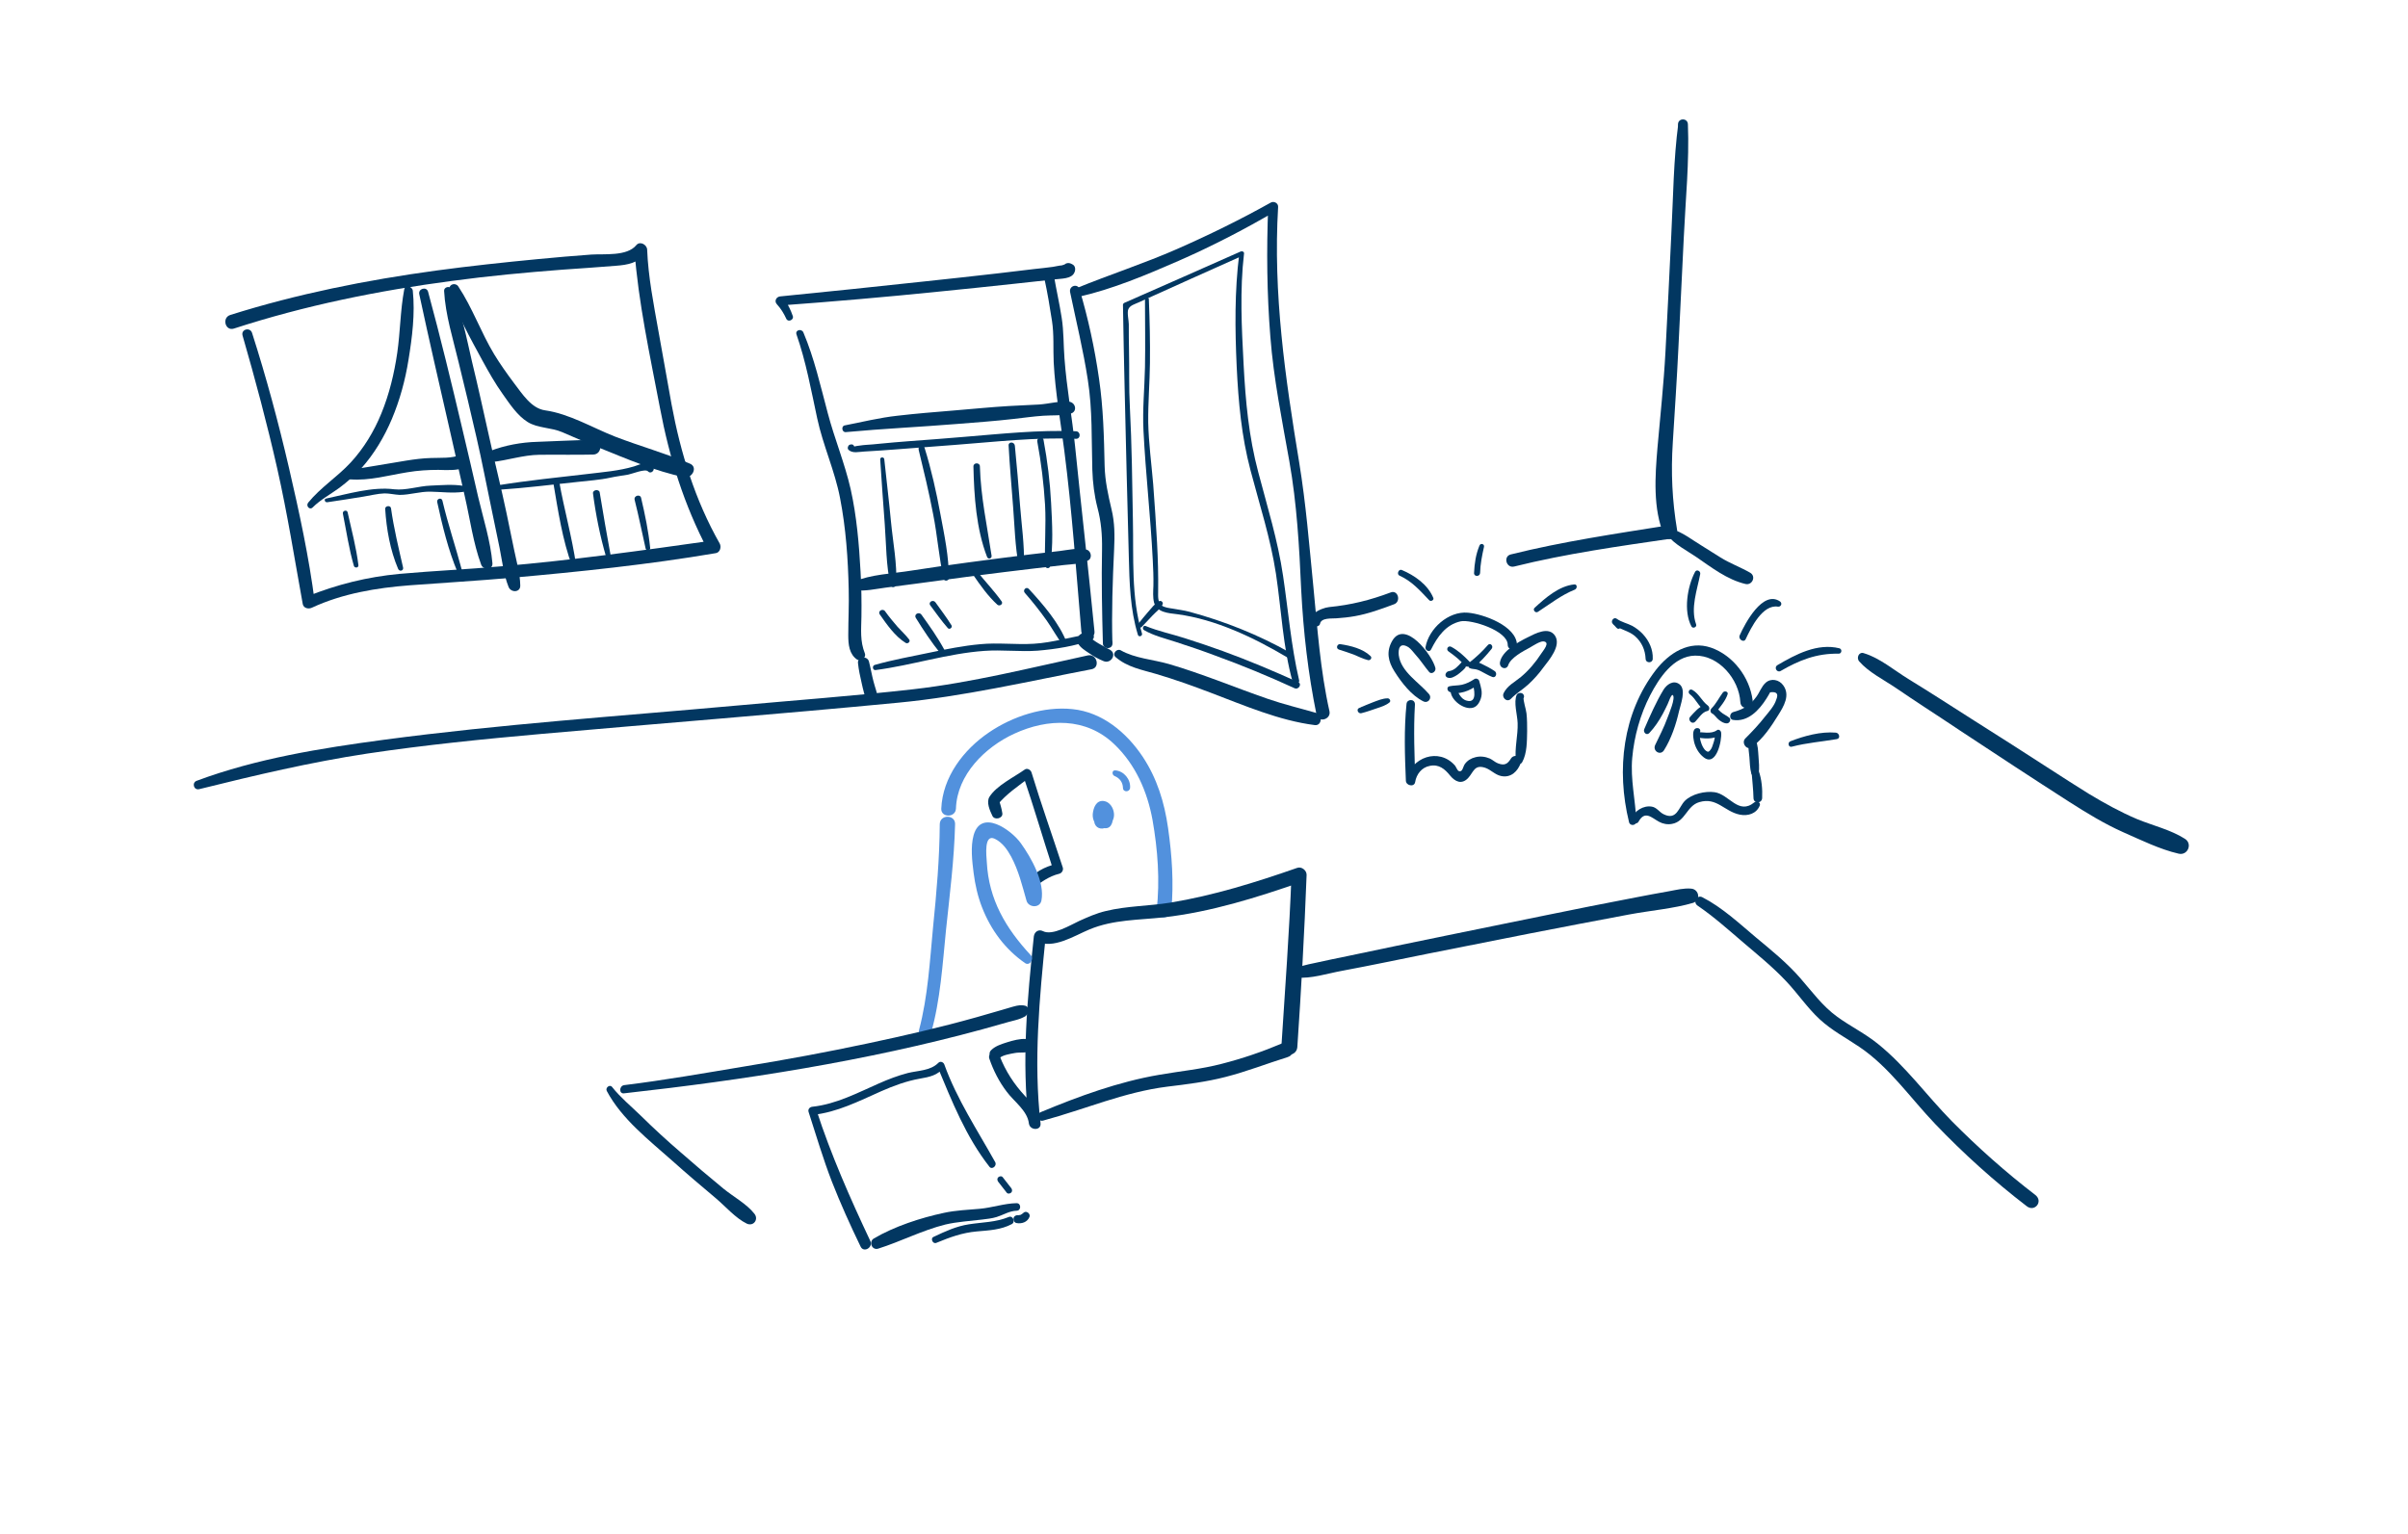 <?xml version="1.0" encoding="utf-8"?>
<!-- Generator: Adobe Illustrator 25.2.3, SVG Export Plug-In . SVG Version: 6.00 Build 0)  -->
<svg version="1.1" id="Layer_1" xmlns="http://www.w3.org/2000/svg" xmlns:xlink="http://www.w3.org/1999/xlink" x="0px" y="0px"
	 viewBox="0 0 1115.9 711.1" style="enable-background:new 0 0 1115.9 711.1;" xml:space="preserve">
<style type="text/css">
	.st0{fill:#023761;}
	.st1{fill:#5291DD;}
</style>
<g>
	<g>
		<path class="st0" d="M162.3,222.2c8.9,0.7,17.8-1.9,26.5-3.3c4.8-0.8,9.5-1.1,14.3-1.1c4.1,0.1,8.3,0.4,12.2-1
			c3.7-1.4,2.1-7.4-1.6-6c-4.8,1.8-9,1.3-14,1.5c-3.8,0.1-7.6,0.6-11.4,1.2c-8.9,1.4-17.7,3.1-26.6,4.3
			C159.1,218.2,160,222.1,162.3,222.2L162.3,222.2z"/>
	</g>
</g>
<g>
	<g>
		<path class="st0" d="M227.7,214.2c7.6-0.8,14.6-3.3,22.3-3.4c8.3-0.1,16.6,0.1,24.9-0.1c4.4-0.1,4.4-6.9,0-6.8
			c-8.6,0.1-17.3,0.6-25.9,0.9c-7.4,0.2-15.1,1.6-22,4.3C224.5,210,224.5,214.5,227.7,214.2L227.7,214.2z"/>
	</g>
</g>
<g>
	<g>
		<path class="st0" d="M391.9,200.3c17.2-1.6,34.6-2.4,51.8-3.8c8.6-0.7,17.3-1.3,25.9-2.3c4.6-0.5,9.3-1.2,13.9-1.5
			c4.2-0.3,8.5,0.1,12.7-1c3.2-0.9,2.3-5.2-0.8-5.5c-4.7-0.4-9.3,1-13.9,1.3c-4.6,0.3-9.3,0.4-13.9,0.7c-8.6,0.5-17.2,1.4-25.9,2.1
			c-8.6,0.7-17.2,1.4-25.8,2.4c-8.3,0.9-16.3,2.9-24.5,4.5C389.8,197.5,390.1,200.4,391.9,200.3L391.9,200.3z"/>
	</g>
</g>
<g>
	<g>
		<path class="st0" d="M151.7,232.8c5.6-0.8,11.1-1.7,16.7-2.6c3.2-0.5,6.6-1.4,9.8-1.5c2.4,0,4.7,0.6,7,0.7c4.8,0,9.4-1.6,14.3-1.5
			c5,0.1,10.2,0.8,15.2,0.1c1.4-0.2,1.4-2.6,0-2.8c-4.9-0.8-10.2-0.3-15.2-0.1c-5.5,0.2-11.4,2.3-16.8,1.7
			c-10.2-1.3-21.6,2.2-31.6,4.3C150,231.3,150.5,233,151.7,232.8L151.7,232.8z"/>
	</g>
</g>
<g>
	<g>
		<path class="st0" d="M231.3,227c12.1-0.8,24.1-2.3,36.2-3.6c5.1-0.6,10.4-0.9,15.4-2c2.7-0.6,5.4-0.9,8.2-1.4
			c1.7-0.3,8-2.9,9.2-1.5c1.2,1.4,3.3-0.4,2.5-1.9c-1.8-3.6-6.1-1.3-9-0.4c-7.1,2.1-14.2,2.6-21.5,3.5c-13.8,1.6-27.6,3-41.3,5.2
			C229.8,225.1,230.1,227.1,231.3,227L231.3,227z"/>
	</g>
</g>
<g>
	<g>
		<path class="st0" d="M395.9,207.1c0-0.1-0.1-0.2-0.1-0.3c-0.3-0.6-0.7-0.9-1.4-0.8c-0.8,0.1-1.1,0.3-1.4,1
			c-0.2,0.5-0.2,1.1,0.2,1.5c1.9,1.8,4.9,0.9,7.3,0.8c4.9-0.3,9.8-0.6,14.8-1c9.2-0.7,18.4-1.4,27.5-2.1c18.5-1.4,37.2-3.6,55.8-2.8
			c2.3,0.1,2.3-3.4,0-3.5c-17.3-0.7-34.6,1.2-51.8,2.6c-8.5,0.7-17,1.4-25.6,2c-4.6,0.4-9.2,0.7-13.8,1.2c-2,0.2-3.9,0.4-5.9,0.5
			c-0.5,0-8.2,0.7-7.6,1.8C394.5,209,396.4,208.3,395.9,207.1L395.9,207.1z"/>
	</g>
</g>
<g>
	<g>
		<path class="st0" d="M158.9,238.1c1.6,8,2.8,16.3,5.1,24.2c0.3,1.1,2.2,1,2.1-0.3c-1-8.2-3.2-16.4-5-24.5
			C160.8,236.1,158.6,236.7,158.9,238.1L158.9,238.1z"/>
	</g>
</g>
<g>
	<g>
		<path class="st0" d="M178.5,235.9c0.6,9.4,2.3,19.1,6,27.8c0.6,1.4,2.6,0.9,2.3-0.6c-2.1-9.2-4.3-18.2-5.6-27.5
			C181,234.1,178.4,234.4,178.5,235.9L178.5,235.9z"/>
	</g>
</g>
<g>
	<g>
		<path class="st0" d="M202.6,232.7c2.4,11,5.1,22.2,9.5,32.7c0.5,1.2,2.3,0.3,2-0.9c-2.9-10.9-6.5-21.5-9.1-32.5
			C204.6,230.5,202.3,231.1,202.6,232.7L202.6,232.7z"/>
	</g>
</g>
<g>
	<g>
		<path class="st0" d="M256.4,223.7c2.2,12.9,4.2,26.6,8.8,38.9c0.4,1.1,2,0.7,1.8-0.5c-1.9-13.1-5.6-26.1-7.9-39.1
			C258.8,221.2,256.1,222,256.4,223.7L256.4,223.7z"/>
	</g>
</g>
<g>
	<g>
		<path class="st0" d="M274.8,228.7c1.3,10,3.3,19.9,6.1,29.5c0.4,1.4,2.3,0.8,2.1-0.6c-1.8-9.8-3.5-19.6-5.1-29.4
			C277.6,226.6,274.6,227,274.8,228.7L274.8,228.7z"/>
	</g>
</g>
<g>
	<g>
		<path class="st0" d="M294.1,231.7c1.9,7.5,3.4,15.1,5.1,22.6c0.3,1.2,2.3,0.9,2.1-0.3c-0.8-7.9-2.4-15.5-4.2-23.2
			C296.7,228.9,293.6,229.7,294.1,231.7L294.1,231.7z"/>
	</g>
</g>
<g>
	<g>
		<path class="st0" d="M407.9,213c0.7,10,1.3,19.9,2.1,29.9c0.7,9.3,0.6,19.3,2.7,28.3c0.4,1.5,2.6,1.1,2.6-0.4
			c0.5-9.4-1.5-19.5-2.4-28.9c-0.9-9.6-2.1-19.3-3.1-28.9C409.8,211.7,407.8,211.7,407.9,213L407.9,213z"/>
	</g>
</g>
<g>
	<g>
		<path class="st0" d="M425.7,208.4c2.4,9.9,4.8,19.8,6.7,29.8c2,9.9,2.7,20.2,4.9,30.1c0.3,1.3,2.4,1,2.4-0.3
			c0.1-9.8-2.1-20.1-3.9-29.7c-1.9-10.3-4.2-20.6-7.3-30.6C428,205.7,425.3,206.5,425.7,208.4L425.7,208.4z"/>
	</g>
</g>
<g>
	<g>
		<path class="st0" d="M451.1,216.2c0.3,13.8,1.3,28.9,6.3,41.9c0.5,1.4,2.4,0.8,2.1-0.6c-2.1-13.9-5-27.2-5.4-41.3
			C454.1,214.3,451.1,214.3,451.1,216.2L451.1,216.2z"/>
	</g>
</g>
<g>
	<g>
		<path class="st0" d="M467.4,206.5c0.5,9.6,1.4,19.1,2.1,28.6c0.7,8.9,0.9,18.2,2.6,27c0.3,1.4,2.4,1,2.4-0.3
			c0.3-9.1-1.1-18.5-1.8-27.6c-0.7-9.2-1.5-18.4-2.4-27.6C470.1,204.7,467.3,204.6,467.4,206.5L467.4,206.5z"/>
	</g>
</g>
<g>
	<g>
		<path class="st0" d="M480.7,204.7c1.8,9.7,3,19.5,3.6,29.4c0.5,9.4-0.3,18.7,0,28.1c0,1.2,2,1.7,2.3,0.3c1.6-9.5,1-19.8,0.5-29.3
			c-0.5-9.8-1.7-19.6-3.5-29.2C483.3,201.9,480.3,202.7,480.7,204.7L480.7,204.7z"/>
	</g>
</g>
<g>
	<g>
		<path class="st0" d="M396.5,273.6c4.5,0.5,9.3-0.6,13.8-1.2c4.6-0.6,9.2-1.2,13.8-1.8c9.2-1.2,18.4-2.5,27.6-3.7
			c9.2-1.2,18.4-2.3,27.6-3.4c4.6-0.5,9.2-1.1,13.8-1.6c3.8-0.4,7.6-0.4,11.1-2.1c2.1-1,1.5-4.4-0.6-5c-4.1-1-8.3,0.1-12.5,0.6
			c-4.6,0.5-9.2,1.1-13.8,1.6c-9.5,1.2-19.1,2.4-28.6,3.7c-8.8,1.2-17.6,2.4-26.4,3.8c-8.6,1.4-18.8,1.7-26.8,5.2
			C393.3,270.5,394.7,273.4,396.5,273.6L396.5,273.6z"/>
	</g>
</g>
<g>
	<g>
		<path class="st0" d="M407.7,284.8c3.2,4.6,7.1,10.2,12,13.2c1,0.6,2.4-0.6,1.6-1.6c-1.6-2.1-3.6-3.9-5.4-5.9
			c-2-2.3-3.9-4.6-5.7-7.1C409.2,281.8,406.6,283.2,407.7,284.8L407.7,284.8z"/>
	</g>
</g>
<g>
	<g>
		<path class="st0" d="M431.1,280.6c2.6,3.5,5.2,7.2,8.1,10.5c0.8,1,2.4-0.3,1.7-1.3c-2.3-3.7-4.9-7.1-7.4-10.6
			C432.4,277.7,430,279.1,431.1,280.6L431.1,280.6z"/>
	</g>
</g>
<g>
	<g>
		<path class="st0" d="M451,266.5c3.3,4.8,6.9,9.9,11.2,13.8c1,0.9,2.8-0.3,2-1.5c-3.4-4.8-7.6-9.2-11.3-13.8
			C452,263.9,450.2,265.3,451,266.5L451,266.5z"/>
	</g>
</g>
<g>
	<g>
		<path class="st0" d="M474.9,274.8c3.6,4.1,7,8.4,10.2,12.9c2.6,3.7,4.7,7.7,7.5,11.3c0.7,0.8,2.1-0.1,1.8-1
			c-3.5-9.2-11-17.8-17.6-25C475.6,271.7,473.8,273.5,474.9,274.8L474.9,274.8z"/>
	</g>
</g>
<g>
	<g>
		<path class="st0" d="M424.4,286.4c3.5,5.7,7.3,11.4,11.5,16.6c0.9,1.1,2.5-0.3,1.9-1.5c-3.1-5.8-7-11.3-10.8-16.6
			C425.9,283.4,423.4,284.7,424.4,286.4L424.4,286.4z"/>
	</g>
</g>
<g>
	<g>
		<path class="st0" d="M92.3,365.8c25.8-6.4,51.5-12.5,77.9-16.5c26.8-4,53.6-6.7,80.6-9.1c55.2-4.9,110.5-9.2,165.6-14.5
			c30.2-2.9,59.8-9.8,89.5-15.5c4.1-0.8,2.4-7.3-1.8-6.4c-26.8,5.8-53.7,12.6-81,15.7c-27.4,3.1-54.9,5.1-82.3,7.6
			c-54.3,4.9-108.9,8.6-162.9,15.8c-29.1,3.9-59.1,8.7-86.7,19C88.8,362.7,89.7,366.4,92.3,365.8L92.3,365.8z"/>
	</g>
</g>
<g>
	<g>
		<path class="st0" d="M701.7,262.6c24.1-6,48.6-9.4,73.2-13c4-0.6,2.3-6.8-1.7-6.1c-24.5,3.9-49,7.5-73.1,13.5
			C696.5,257.9,698,263.5,701.7,262.6L701.7,262.6z"/>
	</g>
</g>
<g>
	<g>
		<path class="st0" d="M611.7,289.2c0.5-3,5.5-2.4,7.7-2.6c2.9-0.2,5.7-0.5,8.5-1c6.2-1.1,12.2-3.3,18.1-5.5
			c3.4-1.2,1.9-6.8-1.5-5.5c-9.6,3.6-18.4,5.8-28.6,6.8c-3.9,0.4-12.4,4.5-6.6,8.7C610.1,290.7,611.5,290.1,611.7,289.2L611.7,289.2
			z"/>
	</g>
</g>
<g>
	<g>
		<path class="st0" d="M781.2,62c0.3-1.3,0.6-2.6,1-3.9c-1.5-0.4-3-0.8-4.4-1.2c-2.3,17.1-2.4,34.7-3.3,51.9
			c-0.9,18.1-1.7,36.2-2.7,54.3c-0.8,14.9-2.4,29.6-3.7,44.4c-1.1,13-2.2,28.4,3.1,40.7c1.6,3.6,6.5,0.8,6-2.5
			c-2.3-13.7-2.9-26.7-2-40.6c0.9-14.6,1.9-29.3,2.6-43.9c0.8-17.1,1.7-34.2,2.5-51.3c0.8-17.3,2.6-35,1.9-52.3c-0.1-3-4.5-3-4.6,0
			c0,1.3-0.1,2.7-0.1,4C777.5,63.7,780.7,64.1,781.2,62L781.2,62z"/>
	</g>
</g>
<g>
	<g>
		<path class="st0" d="M861.6,306.6c4.5,5.1,11.4,8.5,17,12.3c4.4,3,8.9,6,13.3,8.9c5.5,3.6,11,7.2,16.5,10.9
			c16.8,11.1,33.7,22.2,50.7,33.1c8,5.1,16,10,24.7,13.9c8.2,3.6,17.1,8,25.8,10c4.2,1,6.6-4.6,2.9-6.9c-6.6-4.2-14.8-6.1-22.1-9.1
			c-7.8-3.3-15.2-7.4-22.5-11.8c-11.9-7.4-23.5-15.1-35.3-22.6c-11.6-7.4-23.2-14.7-34.7-22.1c-4.5-2.9-9.1-5.7-13.6-8.5
			c-6.5-4-13.2-9.7-20.5-11.9C861.5,301.9,860.1,304.9,861.6,306.6L861.6,306.6z"/>
	</g>
</g>
<g>
	<g>
		<path class="st0" d="M772.8,248.2c3.3,4.2,8.9,7,13.3,10c7,4.8,14.3,10.5,22.8,12.5c3.1,0.7,5-3.5,2.2-5.2
			c-4.5-2.6-9.3-4.3-13.8-7.1c-2.8-1.8-5.7-3.6-8.6-5.4c-4.5-2.7-9.2-6.5-14.2-7.8C772.7,244.8,771.7,246.9,772.8,248.2L772.8,248.2
			z"/>
	</g>
</g>
<g>
	<g>
		<path class="st0" d="M400.8,302.9c-2.3-5.8-1.7-10.9-1.6-17.1c0.1-6.9,0-13.8-0.4-20.7c-0.7-12.8-1.8-25.9-4.6-38.4
			c-2.7-11.9-7.5-23.4-10.6-35.2c-3.4-12.7-6.2-25.3-11.3-37.4c-0.8-1.9-3.9-1.2-3.2,0.9c4.4,12.6,6.8,25.9,9.6,38.9
			c2.7,12.6,8.2,24.4,10.6,37c2.7,13.9,3.7,28.2,4,42.3c0.2,7.1-0.2,14.1-0.2,21.2c0,4.3,0.4,8.9,4.2,11.4
			C399,306.6,401.5,304.9,400.8,302.9L400.8,302.9z"/>
	</g>
</g>
<g>
	<g>
		<path class="st0" d="M367.4,146.5c-1-2.9-2.3-5.5-4.1-8.1c-0.6,1.1-1.2,2.1-1.8,3.2c24.5-1.8,48.9-3.9,73.3-6.4
			c11.9-1.2,23.8-2.4,35.6-3.7c6.1-0.7,12.2-1.3,18.4-2c2.8-0.4,7.8-0.1,9.1-3.2c0.6-1.3,0.5-3.1-1-3.8c-0.1-0.1-0.3-0.1-0.4-0.2
			c-1.3-0.7-3-0.4-3.7,1c0,0.1-0.1,0.2-0.2,0.3c-1.6,2.8,1.9,5.1,4.2,3.2c0.1-0.1,0.2-0.1,0.2-0.2c-1.3,0-2.6,0-3.9,0
			c0.1,0.1,0.2,0.2,0.3,0.3c0-1.3,0-2.7,0-4c0.7-0.7-0.9,0-1.3,0.1c-1.4,0.1-2.8,0.5-4.2,0.7c-2.9,0.4-5.7,0.7-8.6,1
			c-5.6,0.7-11.2,1.3-16.8,2c-11.2,1.3-22.4,2.5-33.6,3.7c-22.5,2.4-44.9,4.8-67.4,7c-1.8,0.2-2.8,2.2-1.5,3.6
			c1.9,2.1,3.2,4.2,4.4,6.8C365.2,149.5,368,148.3,367.4,146.5L367.4,146.5z"/>
	</g>
</g>
<g>
	<g>
		<path class="st0" d="M495.9,135.4c2.8,13.5,6.1,26.9,8.2,40.6c2.2,14,1.7,27.8,2.1,41.8c0.2,6,0.9,11.8,2.4,17.6
			c1.7,6.4,2.2,12.5,2.1,19.2c-0.3,14.6,0,29.1,0.4,43.7c0.1,2.8,4.5,2.8,4.4,0c-0.4-14.6,0.1-29.1,0.8-43.7
			c0.3-6.2,0.3-12.4-1.2-18.5c-1.6-6.8-3-13.1-3.2-20.1c-0.3-13.6-0.6-26.9-2.6-40.5c-2-14-5-27.8-9-41.3
			C499.6,131.2,495.3,132.4,495.9,135.4L495.9,135.4z"/>
	</g>
</g>
<g>
	<g>
		<path class="st0" d="M514,299.4c2,0,2-3,0-3C512,296.4,512,299.4,514,299.4L514,299.4z"/>
	</g>
</g>
<g>
	<g>
		<path class="st0" d="M405.7,310.6c16.9-2.2,33.4-7.7,50.5-8.9c8.2-0.6,16.5,0.5,24.7-0.1c8.3-0.7,17.3-2.1,25.1-5
			c1.3-0.5,1.3-2.9-0.4-2.7c-9,1.1-17.5,4-26.6,4.5c-8.2,0.5-16.5-0.6-24.7,0.2c-7.9,0.7-15.7,2.3-23.4,3.9
			c-8.5,1.8-17.1,3.3-25.5,5.7C404.1,308.5,404.3,310.7,405.7,310.6L405.7,310.6z"/>
	</g>
</g>
<g>
	<g>
		<path class="st0" d="M397.6,307.3c0.3,3.1,1,6.3,1.7,9.3c0.7,3,1.3,6.4,3,9c1.3,1.9,4.8,1.4,4.6-1.2c-0.2-2.9-1.4-5.7-2.1-8.5
			c-0.8-3-1.3-6.1-2.1-9.2C402,303.8,397.3,304.3,397.6,307.3L397.6,307.3z"/>
	</g>
</g>
<g>
	<g>
		<path class="st0" d="M499.5,298.1c1,2,3.3,3.4,5.1,4.6c2.1,1.5,4.3,2.7,6.7,3.7c3.5,1.6,6.5-3.3,3.1-5.2
			c-3.3-1.9-7.6-3.8-10.1-6.7C501.8,291.8,498.1,295.2,499.5,298.1L499.5,298.1z"/>
	</g>
</g>
<g>
	<g>
		<path class="st0" d="M499.8,137.6c15.9-3.6,31.5-10.2,46.4-16.7c15.5-6.8,30.4-14.5,44.9-23c-1.1-0.7-2.3-1.3-3.4-2
			c-0.8,20.1-0.6,40.2,1,60.2c1.5,19.5,5.4,38.5,8.8,57.7c3.5,19.7,4.6,39.7,5.5,59.7c1,19.5,3.2,38.7,7.1,57.8
			c0.8,3.9,6.8,2.2,6-1.6c-4.3-19.1-5.6-38.7-7.5-58.1c-1.9-19.1-3.4-38.1-6.5-57c-6.5-39.5-12.2-78.5-9.8-118.7
			c0.1-1.8-2-2.8-3.4-2c-14.1,7.9-28.8,15.1-43.6,21.6c-15.3,6.7-31.1,11.8-46.5,18.1C496.4,134.7,497.2,138.2,499.8,137.6
			L499.8,137.6z"/>
	</g>
</g>
<g>
	<g>
		<path class="st0" d="M517,304.6c5.5,4.7,12,5.8,18.8,7.8c8.5,2.5,16.8,5.5,25,8.6c15.6,5.9,31.9,13,48.5,15.1
			c3.3,0.4,3.7-4.7,0.8-5.6c-7.6-2.2-15.2-4-22.7-6.6c-7.8-2.7-15.4-5.6-23.2-8.5c-7.4-2.7-14.9-5.4-22.5-7.6
			c-7.2-2.1-15.8-2.6-22.4-6.4C517.5,300.5,515.2,303.1,517,304.6L517,304.6z"/>
	</g>
</g>
<g>
	<g>
		<path class="st0" d="M529.2,293.6c-5.1-16.8-3.8-35.2-4.2-52.6c-0.3-17.4-0.5-34.9-1.4-52.3c-0.5-8.9-0.2-17.8-0.4-26.6
			c-0.1-3.9-0.1-7.9-0.1-11.8c0-1.7-0.9-5.5-0.2-7c0.8-1.8,3-2.3,4.7-3.1c16.1-7.3,32.2-14.5,48.3-21.7c-0.5-0.3-1.1-0.6-1.6-0.9
			c-2.2,17.4-2,34.9-1.2,52.4c0.8,16.4,2.2,32.1,6.4,48c4.2,16,9.3,31.6,11.8,48c2.5,16.7,3.2,33.7,7.7,50c0.5,2,3.5,1.1,3-0.8
			c-3.7-15.9-5-32.1-7.4-48.2c-2.4-16.4-7.3-32.1-11.5-48.1c-4.4-16.5-5.9-32.9-6.8-50c-0.9-17.1-1.8-34.3,0.2-51.4
			c0.1-0.9-1-1.2-1.6-0.9c-18,8-35.9,15.9-53.9,23.8c-0.4,0.2-0.7,0.7-0.6,1.1c0.4,25.9,1.1,51.9,1.7,77.8c0.3,12.9,0.7,25.7,1,38.6
			c0.3,12.2,0.6,24.5,4.2,36.3C527.6,295.5,529.6,294.9,529.2,293.6L529.2,293.6z"/>
	</g>
</g>
<g>
	<g>
		<path class="st0" d="M530.2,292.1c4.5,2.6,9.6,3.8,14.5,5.4c6.2,2,12.4,4.1,18.5,6.4c12.4,4.5,24.7,9.6,36.7,15.1
			c1.9,0.9,3.6-2,1.7-2.8c-11.5-5.2-23.1-10.1-34.9-14.4c-5.8-2.1-11.7-4.1-17.7-6c-5.9-1.9-12.2-3.2-18-5.6
			C529.8,289.6,529.1,291.5,530.2,292.1L530.2,292.1z"/>
	</g>
</g>
<g>
	<g>
		<path class="st0" d="M530.6,139c0,10.4,0.2,20.8,0,31.2c-0.2,9.8-1.2,19.6-0.7,29.4c1,20,3.3,39.9,4.3,59.9c0.2,4,0.4,8,0.3,12.1
			c-0.1,2.5-0.3,5.3,0.3,7.7c1.3,4.6,6.6,4.9,10.7,5.4c18,2.4,35.6,10.9,51,20c1.4,0.9,2.8-1.4,1.3-2.2
			c-14.7-8.3-30.3-14.5-46.5-18.9c-2.6-0.7-5.2-1-7.9-1.5c-1.4-0.2-3.8-0.5-5-1.4c-2-1.6-1.7-4.3-1.7-6.5c0.1-7.5-0.1-15-0.5-22.5
			c-0.5-9.1-1.1-18.2-1.8-27.3c-0.8-9.5-2.1-19.1-2.3-28.6c-0.1-9.2,0.7-18.4,0.8-27.6c0.1-9.8-0.1-19.5-0.5-29.3
			C532.6,137.7,530.6,137.6,530.6,139L530.6,139z"/>
	</g>
</g>
<g>
	<g>
		<path class="st0" d="M529.1,290.6c1.7-1.8,3.3-3.5,5-5.3c1.5-1.6,3.6-3.1,4.6-5c0.6-1-0.6-2.2-1.6-1.6c-2,1.1-3.6,3.3-5.1,5
			c-1.6,1.8-3.1,3.7-4.6,5.6C526.7,290.3,528.3,291.5,529.1,290.6L529.1,290.6z"/>
	</g>
</g>
<g>
	<g>
		<path class="st0" d="M484,129.2c1.4,6.4,2.5,13,3.5,19.5c1,6.4,0.5,12.9,0.8,19.3c0.7,13.6,3.2,27.4,4.9,40.8
			c3.6,27.9,5.5,56,7.9,83.9c0.3,3.9,6.5,3.9,6.1,0c-2.8-28.7-6.1-57.3-9-85.9c-1.4-13.6-3.9-27-4.9-40.6
			c-0.5-6.3-0.3-12.6-1.3-18.9c-1-6.5-2.5-13-3.6-19.5C488,125.1,483.4,126.3,484,129.2L484,129.2z"/>
	</g>
</g>
<g>
	<g>
		<path class="st0" d="M112.4,155.5c5.9,20.4,11.4,41,16.1,61.8c4.7,20.8,8,41.8,11.8,62.7c0.4,2,2.7,2.4,4.2,1.7
			c14.2-6.6,29.9-9.2,45.4-10.4c15.8-1.2,31.6-2.1,47.4-3.5c31.5-2.8,63.2-6.1,94.4-11.4c2-0.3,2.7-2.9,1.8-4.5
			c-11.4-20.1-18.1-41.9-22.3-64.5c-2.1-11.4-4-22.8-6.1-34.1c-2.2-12.4-4.7-24.9-5.2-37.6c-0.1-2.3-3.3-4.1-5-2.1
			c-4.3,5.3-14.8,4-20.9,4.4c-8.2,0.6-16.5,1.3-24.7,2.1c-15.7,1.5-31.5,3.2-47.1,5.3c-32.3,4.4-64.4,10.8-95.5,20.6
			c-4,1.3-2.3,7.6,1.7,6.3c32.9-10.7,66.9-17.6,101.1-22.1c17-2.3,34.1-3.9,51.1-5.2c8.2-0.6,16.5-1.1,24.7-1.8
			c5.6-0.4,10.5-1.3,14.1-6c-1.8-0.5-3.6-1-5.4-1.5c1.8,24.5,7.2,49,11.8,73.2c4.4,23.3,11.2,45.2,22.3,66.2c0.6-1.5,1.2-3,1.8-4.5
			c-32.5,4.6-64.9,9.1-97.6,11.9c-15.7,1.4-31.4,2.1-47.1,3.5c-15,1.4-29,4.9-43,10.5c1.2,0.9,2.4,1.9,3.7,2.8
			c-2.7-21-7.2-41.8-12-62.5c-4.9-21.1-10.5-41.9-17.1-62.5C115.9,151.5,111.6,152.6,112.4,155.5L112.4,155.5z"/>
	</g>
</g>
<g>
	<g>
		<path class="st0" d="M144.9,235.2c3.6-3.6,8.3-6.1,12.4-9.1c3.6-2.7,7-5.7,10.1-9c6-6.7,10.7-14.6,14.2-22.9
			c3.7-8.8,6.2-18,7.7-27.4c1.7-10.4,3.1-21.4,2-32c-0.2-2.1-3.6-3-4-0.5c-1.8,9.6-1.8,19.5-3.2,29.2c-1.4,9.6-3.7,19.2-7.4,28.2
			c-3.4,8.3-8.1,16.1-14.2,22.7c-6.2,6.7-13.9,11.5-19.7,18.6C141.6,234.6,143.6,236.6,144.9,235.2L144.9,235.2z"/>
	</g>
</g>
<g>
	<g>
		<path class="st0" d="M212,136.4c0.2-0.7,0.4-1.4,0.7-2.1c-1.5,0-2.9,0-4.4,0c3.3,11.4,9.7,22.5,15.3,32.9
			c2.9,5.3,5.9,10.6,9.4,15.5c3.2,4.5,6.7,9.9,11.5,12.9c4.6,2.9,10.9,2.5,16,4.7c5.8,2.5,11.5,5,17.3,7.3
			c12.6,5.1,25.9,10.8,39.3,13.6c3.6,0.7,6.5-4.7,2.6-6.3c-11.3-4.8-23.2-8.1-34.6-12.5c-10.5-4.1-21.2-10.6-32.5-12.2
			c-6.4-0.9-10.6-7.7-14.3-12.5c-3.3-4.4-6.5-8.9-9.3-13.5c-6.1-10.1-10.1-21.6-16.6-31.4c-1.2-1.9-4.2-1.2-4.2,1.1
			c0,0.7-0.1,1.5-0.2,2.2C207.8,138.1,211.4,138.4,212,136.4L212,136.4z"/>
	</g>
</g>
<g>
	<g>
		<path class="st0" d="M194.3,136.4c4.5,21,9.3,41.8,14.1,62.8c2.3,10.3,4.7,20.6,7,30.9c2.4,10.4,3.9,21.7,7.6,31.7
			c1,2.5,5.4,2.5,5.2-0.7c-0.9-10.3-4.2-20.6-6.6-30.7c-2.4-10.6-4.9-21.2-7.4-31.8c-5-21.2-10.1-42.3-15.8-63.3
			C197.7,132.6,193.7,133.8,194.3,136.4L194.3,136.4z"/>
	</g>
</g>
<g>
	<g>
		<path class="st0" d="M205.8,134.8c0.6,11.2,4.2,22.5,6.8,33.4c2.8,11.5,5.6,23,8.2,34.5c2.6,11.2,4.7,22.5,7.1,33.8
			c1.2,5.8,2.4,11.6,3.6,17.4c1.2,6,1.9,12.5,4.2,18.2c1.1,2.7,5.5,2.6,5.4-0.7c-0.1-5.5-1.7-11-2.8-16.3
			c-1.2-5.8-2.4-11.6-3.6-17.4c-2.5-11.9-5.5-23.7-8.1-35.6c-2.6-11.6-5.1-23.1-7.9-34.6c-2.6-11.2-4.8-23.2-9.6-33.6
			C208.4,132.3,205.7,133.1,205.8,134.8L205.8,134.8z"/>
	</g>
</g>
<g>
	<g>
		<path class="st0" d="M786.7,419.8c7.5,5.1,14.4,11.3,21.3,17.2c6.7,5.7,13.7,11.4,19.7,17.8c5.4,5.7,9.8,12.3,15.5,17.6
			c5.6,5.2,12.3,8.7,18.5,12.9c13.8,9.3,23.7,23.8,35.1,35.7c13.2,13.8,27.3,26.5,42.4,38.1c3.7,2.9,7.8-2.2,4-5.2
			c-13.7-10.5-26.6-22-38.7-34.2c-11.5-11.7-21.4-25.5-34.2-35.8c-5.9-4.8-12.7-8.1-18.9-12.6c-6.8-4.9-11.7-11.7-17.2-18
			c-6.1-7-13.4-12.9-20.5-18.8c-7.7-6.5-15.8-14-24.8-18.6C786.4,414.6,784.3,418.2,786.7,419.8L786.7,419.8z"/>
	</g>
</g>
<g>
	<g>
		<path class="st0" d="M281.2,505.7c6.9,13,19.5,22.7,30.4,32.4c6.6,5.9,13.3,11.6,20.1,17.3c4.4,3.7,9.2,9.3,14.4,11.8
			c3.1,1.4,5.6-2,3.5-4.6c-3.5-4.5-9.9-8-14.3-11.6c-6.7-5.5-13.3-11.1-19.8-16.8c-6.4-5.5-12.6-11.2-18.6-17.1
			c-4.3-4.2-9.5-8.5-13.2-13.2C282.6,502.4,280.4,504.2,281.2,505.7L281.2,505.7z"/>
	</g>
</g>
<g>
	<g>
		<path class="st0" d="M698.9,308.4c1.1-3.5,7-6.6,10-8.2c1.4-0.8,4.7-3,6.3-2.9c3.5,0.3-0.2,4.4-1,5.7c-2.6,4-5.7,7.7-9.4,10.8
			c-2.9,2.4-6.3,4-8,7.5c-1,2.1,1.6,4.5,3.4,2.6c2.4-2.5,5.5-4.3,8.1-6.7c2.6-2.4,4.9-5,7-7.9c2.6-3.4,8.2-9.9,5.4-14.5
			c-2.9-4.6-9.1-1.2-12.7,0.6c-4.3,2.1-12,6.3-12.9,11.6c-0.2,1.4,0.6,2.6,2,2.7c0.1,0,0.2,0,0.3,0
			C698.1,309.6,698.7,309.1,698.9,308.4L698.9,308.4z"/>
	</g>
</g>
<g>
	<g>
		<path class="st0" d="M665.2,309.7c-1.4-6-14.1-22.7-20-12.7c-2.9,5-1.9,9.6,1,14.2c3.2,5.1,7.9,11.2,13.4,13.9
			c2.2,1.1,4.2-1.5,2.6-3.4c-4.7-5.5-13-10.3-14-18c-0.3-2.9,0.4-6.2,4.5-3.7c1.2,0.8,2.3,2.4,3.3,3.5c2.3,2.5,4.1,5.4,6.3,8
			C663.4,312.8,665.5,311.3,665.2,309.7L665.2,309.7z"/>
	</g>
</g>
<g>
	<g>
		<path class="st0" d="M651.8,326.3c-1.2,11.8-0.8,23.7-0.3,35.6c0.1,2.3,3.9,3.1,4.3,0.6c0.6-3.6,3-6.8,6.8-7.5
			c4.2-0.9,7,1.5,9.4,4.5c2.3,2.8,5.3,4.3,8.3,1.2c2.6-2.8,2.9-6.5,8-4.8c2.6,0.9,4.5,3.2,7.3,3.8c4.6,1,7.8-2.2,9.2-6.2
			c1-2.8-3.1-4.3-4.6-1.9c-1.6,2.6-3,3.4-6.1,2.2c-1.3-0.5-2.4-1.6-3.7-2.2c-2.1-0.9-4.5-1.2-6.7-0.6c-2,0.5-3.7,1.5-4.9,3.2
			c-0.9,1.3-1,3.9-2.8,3.2c-0.6-0.2-1.3-2-1.7-2.5c-7.5-8.6-20.5-3.9-22.7,6.7c1.4,0.2,2.9,0.4,4.3,0.6c-0.4-11.9-0.9-23.7-0.2-35.6
			C655.8,323.8,652,323.9,651.8,326.3L651.8,326.3z"/>
	</g>
</g>
<g>
	<g>
		<path class="st0" d="M704.7,321.2c-0.1,0-0.2,0-0.3,0c-0.5,0-1.2,0.3-1.5,0.8c-1.6,3.5,0.3,9.4,0.4,13.2
			c0.2,5.7-1.5,11.7-0.8,17.3c0.2,1.4,2.1,2.3,2.9,0.8c2.3-4.1,2.2-9.8,2.3-14.4c0-2.7,0-5.5-0.3-8.2c-0.3-2.4-1.5-5.5-1.4-7.8
			c-0.4,0.5-0.8,1.1-1.2,1.6c0.1,0,0.2-0.1,0.3-0.1C706.9,323.8,706.5,321.3,704.7,321.2L704.7,321.2z"/>
	</g>
</g>
<g>
	<g>
		<path class="st0" d="M663.2,301c2.9-5.8,6.8-11.5,13.7-13c4.8-1,21.8,4.3,21.8,10.9c0,2.8,4.4,2.8,4.3,0
			c-0.3-8.8-15.6-14.3-22.8-14.9c-9-0.8-18.1,7.4-19.6,16C660.3,301.4,662.5,302.6,663.2,301L663.2,301z"/>
	</g>
</g>
<g>
	<g>
		<path class="st0" d="M671.2,301.9c2.8,2,5.4,4,7.7,6.7c0.6-0.7,1.1-1.5,1.7-2.2c-1.2-0.9-2.3-0.4-3.3,0.6
			c-1.7,1.8-3.3,3.8-5.9,4.1c-1.3,0.2-2.3,2.1-0.8,2.9c1.7,0.8,3.5-0.4,4.9-1.3c0.7-0.5,4.4-3.4,3.7-3.9c1.3,0.9,2.8-1.1,1.7-2.2
			c-2.5-2.6-5.2-5.1-8.4-6.8C671,299.1,670,301,671.2,301.9L671.2,301.9z"/>
	</g>
</g>
<g>
	<g>
		<path class="st0" d="M689.5,299c-2.6,3-5.5,5.7-8.7,8.2c-0.8,0.6-0.6,2.1,0.3,2.5c0.7,0.3,1,0.3,1.7,0.4c1.3,0.1,2.2,0.4,3.4,1
			c1.8,0.9,3.5,2,5.4,2.7c1.6,0.6,2.4-1.8,1.1-2.7c-1.9-1.3-4-2.4-6.1-3.4c-0.8-0.4-1.5-0.7-2.4-0.9c-0.6-0.1-1.3,0.1-1.9-0.1
			c0.2,0.9,0.5,1.8,0.7,2.7c3-2.6,5.7-5.5,8.2-8.6C692.3,299.5,690.6,297.7,689.5,299L689.5,299z"/>
	</g>
</g>
<g>
	<g>
		<path class="st0" d="M672.3,319.2c-0.9,4.5,5.2,9.4,9.4,9c2.5-0.2,3.7-2.1,4.5-4.3c1-3,0.1-5.3-0.7-8.2c-0.2-0.9-1.4-1.5-2.3-0.9
			c-1.8,1.2-3.6,2.1-5.7,2.6c-1.9,0.4-3.9,0.3-5.8,0.7c-1.4,0.3-1.1,2.1,0,2.6c4.2,1.7,9.7-0.6,13-3.2c-0.8-0.3-1.5-0.6-2.3-0.9
			c0.7,2.4,2.4,9.5-2.6,8.2c-3.2-0.8-3.7-3.9-5.6-6C673.7,318.1,672.5,318.4,672.3,319.2L672.3,319.2z"/>
	</g>
</g>
<g>
	<g>
		<path class="st0" d="M620.5,301.1c2.3,0.7,4.6,1.5,6.8,2.3c2.2,0.9,4.3,2,6.7,2.6c1.1,0.2,2-1.1,1.1-1.9
			c-3.5-3.4-9.2-4.8-13.9-5.5C619.6,298.3,618.9,300.6,620.5,301.1L620.5,301.1z"/>
	</g>
</g>
<g>
	<g>
		<path class="st0" d="M631.1,327.6c-0.4,0.2-0.9,0.5-1.3,0.6c-1.4,0.6-0.4,2.7,1,2.4c2.5-0.6,4.9-1.5,7.3-2.3
			c2.1-0.7,4.1-1.3,5.8-2.7c0.8-0.6,0.1-1.9-0.8-1.9c-2.4,0-4.6,1-6.8,1.8c-2.2,0.9-4.4,1.7-6.5,2.8c0.5,0.7,1,1.4,1.6,2
			c0.3-0.3,0.7-0.7,1.1-1C633.4,328.5,632.2,327.1,631.1,327.6L631.1,327.6z"/>
	</g>
</g>
<g>
	<g>
		<path class="st0" d="M648.5,266.8c5.8,2.6,9.5,6.9,13.8,11.4c0.7,0.8,2.4,0,1.9-1.1c-2.6-6.2-8.7-10.4-14.6-12.9
			C648.2,263.6,647.1,266.1,648.5,266.8L648.5,266.8z"/>
	</g>
</g>
<g>
	<g>
		<path class="st0" d="M685.9,265.6c0.1-4.1,0.9-8.1,1.8-12.1c0.3-1.4-1.6-1.9-2.1-0.6c-1.7,4.1-2.3,8.3-2.5,12.7
			C683,267.4,685.8,267.4,685.9,265.6L685.9,265.6z"/>
	</g>
</g>
<g>
	<g>
		<path class="st0" d="M712.7,283.6c5.7-3.7,10.7-7.7,17.1-10.3c1.2-0.5,1.2-2.6-0.3-2.4c-7,0.7-13.3,6.2-18.3,10.8
			C710.1,282.6,711.5,284.4,712.7,283.6L712.7,283.6z"/>
	</g>
</g>
<g>
	<g>
		<path class="st0" d="M803.1,333.7c6.9,1.1,12.1-4.5,15.5-9.9c0.6-1,1.2-1.9,1.7-2.9c3.1-0.4,4,0.7,2.8,3.5
			c-0.8,2.7-3.3,5.5-5.1,7.7c-2.8,3.6-5.9,6.9-9.2,10.2c-2,2,0.7,5.8,3.1,4c5.2-4,8.8-9.4,12.2-14.9c2.5-4,5.6-9.1,2.3-13.7
			c-1.9-2.7-5.7-3.5-8.2-1.2c-1.9,1.7-2.8,4.5-4.3,6.5c-3,4.1-6.1,5.8-10.8,7.1C801.5,330.6,801.2,333.4,803.1,333.7L803.1,333.7z"
			/>
	</g>
</g>
<g>
	<g>
		<path class="st0" d="M764.3,339.8c2.5-2.7,4.4-5.5,6.2-8.8c0.8-1.5,1.6-3.1,2.3-4.6c0.3-0.6,1.7-4.8,2.4-4.2
			c1.4,1.3-1.8,8.7-2.5,10.6c-1.6,4.4-3.7,8.4-5.7,12.6c-1.2,2.7,2.4,5,4.1,2.4c3.4-5.4,5.6-12,7-18.2c0.7-3,3.5-10.1,0.1-12.5
			c-2.8-2-5.8,0.2-7.3,2.6c-3.4,5.6-6.3,12.2-8.9,18.2C761.3,339.4,763,341.1,764.3,339.8L764.3,339.8z"/>
	</g>
</g>
<g>
	<g>
		<path class="st0" d="M783.1,321.8c2.8,2.1,3.9,5.6,6.9,7.6c0.1-0.9,0.2-1.8,0.3-2.6c-2.9,0.5-5.1,3.4-7,5.4c0.9,0.5,1.8,1,2.7,1.6
			c0.1-0.3,0.2-0.6,0.2-0.9c0.2-0.8-0.5-1.6-1.4-1.4c-0.3,0.1-0.6,0.2-0.8,0.3c-2.6,1-0.2,4.5,1.6,2.7c1.5-1.5,3.3-4.5,5.5-4.9
			c1.4-0.2,1.2-2,0.3-2.6c-2.8-2.1-4-5.4-7.1-7.2C782.9,319,781.9,320.9,783.1,321.8L783.1,321.8z"/>
	</g>
</g>
<g>
	<g>
		<path class="st0" d="M798.4,321c-1.8,2.4-3.1,5.2-5.3,7.4c-0.6,0.6-0.6,1.9,0.3,2.3c1.2,0.6,2.1,2.2,3.2,3
			c1.2,0.9,2.2,1.6,3.7,1.6c1.2,0,2.1-1.8,1.1-2.6c-1.3-1.1-2.8-1.6-4.1-2.8c-0.9-0.9-1.5-1.6-2.8-2c0.3,0.7,0.6,1.4,0.9,2.1
			c1.9-2.6,4.2-5.1,5.2-8.2C801,320.6,799.2,320,798.4,321L798.4,321z"/>
	</g>
</g>
<g>
	<g>
		<path class="st0" d="M787.9,338.5c0,0,0-0.1,0-0.1c-0.2-0.7-0.9-1-1.6-0.9c-2.4,0.4-1.6,4.5-1.3,6.1c0.6,2.8,2.2,5.7,4.6,7.5
			c5.8,4.4,8.4-7.9,8-11.5c-0.1-0.9-1.1-1.8-2-1.1c-2.6,1.9-6.7,0.8-9.7,0.8c-1.3,0-1.6,2-0.3,2.3c3.3,0.8,8.4,1.3,11.3-0.8
			c-0.7-0.4-1.3-0.8-2-1.1c-0.1,1.7-0.4,3.5-1,5.1c-0.3,0.9-0.6,2-1.2,2.7c-0.6,0.8-1,1.3-2,0.6c-1.2-0.8-2-2.6-2.4-3.9
			c-0.2-0.6-0.4-1.3-0.5-2c0-0.2-0.2-2.5-0.3-2.4c-0.5,0.1-1.1,0.1-1.6,0.2c0,0,0.1,0,0.1,0.1C786.9,340.5,788.2,339.5,787.9,338.5
			L787.9,338.5z"/>
	</g>
</g>
<g>
	<g>
		<path class="st0" d="M758.3,380.7c-0.4-9.9-2.8-19.4-1.9-29.4c0.9-10,3.7-20.1,8.3-29c4.1-7.9,10.8-18.2,20.8-18.4
			c11.1-0.2,20.4,11,21,21.5c0.2,4.1,6.2,3.4,5.7-0.8c-1.4-10.7-9-20.8-19.3-24.4c-10.2-3.5-19.4,2.5-25.5,10.3
			c-15.5,20.1-18.4,46.4-12.5,70.5C755.3,383.1,758.4,382.7,758.3,380.7L758.3,380.7z"/>
	</g>
</g>
<g>
	<g>
		<path class="st0" d="M815,358.6c0.4-2.7,0.1-5.4-0.1-8.1c-0.2-2.5-0.2-5.1-1.3-7.4c-0.6-1.3-2.8-1-3.1,0.4c-0.6,2.4,0,5,0.2,7.5
			c0.2,2.5,0.2,5.1,0.9,7.6C812,360.1,814.8,360.4,815,358.6L815,358.6z"/>
	</g>
</g>
<g>
	<g>
		<path class="st0" d="M759.3,380.9c3-5.4,6-1.9,9.5,0c1.8,1,4,1.4,6,1c6.3-1.1,6.8-8.4,12.7-10.1c8.1-2.4,11.5,4.3,18.7,5.8
			c3.9,0.8,7.8-0.5,9.3-4.2c0.6-1.6-1.5-2.3-2.5-1.5c-7.4,6.1-11.7-3.8-18.5-4.7c-4.3-0.6-10.5,0.8-13.7,4c-2.9,2.9-3.7,9.3-9.9,6.2
			c-2-1-3.1-3.1-5.4-3.5c-3.9-0.7-8.2,2-9.4,5.6C755.4,381.4,758.3,382.6,759.3,380.9L759.3,380.9z"/>
	</g>
</g>
<g>
	<g>
		<path class="st0" d="M815.1,357.6c0-0.1-0.1-0.2-0.1-0.4c-0.6-1.6-3.4-1.6-3.3,0.5c0.3,4.1,0.8,8.1,0.9,12.3c0.1,2.6,3.8,2.5,4,0
			c0.2-4.1-0.2-8.9-1.6-12.7c-0.7,0.7-1.4,1.4-2.1,2.1c0.1,0,0.2,0.1,0.4,0.1C814.3,359.7,815.5,358.7,815.1,357.6L815.1,357.6z"/>
	</g>
</g>
<g>
	<g>
		<path class="st0" d="M751,289c-0.5-0.6-1.1-1.3-1.6-1.9c-0.6,0.8-1.2,1.6-1.8,2.4c3.1,2.3,7,2.8,10,5.3c3.2,2.8,4.8,6.4,5,10.6
			c0.1,2.1,3.2,2.1,3.3,0c0.2-4.3-1.7-8.4-4.6-11.5c-1.4-1.5-3.1-2.8-4.9-3.8c-2.3-1.2-5-1.7-7.2-3.3c-1.4-1-3,1.2-1.8,2.4
			c0.6,0.6,1.2,1.2,1.7,1.8C750.3,292.4,752.1,290.4,751,289L751,289z"/>
	</g>
</g>
<g>
	<g>
		<path class="st0" d="M786,289.4c-2.7-7.5,0.5-15.9,1.9-23.3c0.3-1.4-1.7-2.4-2.4-1c-3.6,6.9-5.4,18.1-1.7,25.2
			C784.4,291.6,786.5,290.7,786,289.4L786,289.4z"/>
	</g>
</g>
<g>
	<g>
		<path class="st0" d="M809,296.2c2.5-5.3,7.8-16.1,14.9-15c1.4,0.2,2.2-1.5,1-2.4c-8-5.5-16.3,10.3-18.7,15.7
			C805.4,296.4,808.2,298.1,809,296.2L809,296.2z"/>
	</g>
</g>
<g>
	<g>
		<path class="st0" d="M825.2,311c8.6-5,16.7-8.2,26.9-8c1.4,0,1.7-2.1,0.3-2.5c-10.2-2.5-20.2,2.8-28.7,7.8
			C821.9,309.4,823.5,312,825.2,311L825.2,311z"/>
	</g>
</g>
<g>
	<g>
		<path class="st0" d="M830.4,346.1c6.9-1.8,13.8-2.3,20.8-3.5c1.8-0.3,1.2-2.8-0.4-3c-7-0.6-14.7,1.5-21.1,4
			C828.2,344.2,828.8,346.6,830.4,346.1L830.4,346.1z"/>
	</g>
</g>
<g>
	<g>
		<path class="st1" d="M443,374.8c0.5-15.7,13.5-28.5,27-34.7c15.6-7.2,33.3-7.6,46.3,4.8c9.9,9.4,15.4,22,17.8,35.2
			c2.4,13.7,3.5,28,1.9,41.9c-0.5,4.3,6.4,4.4,6.8,0c1.2-12.7,0.3-25.6-1.5-38.2c-1.7-11.9-5.1-23-11.8-33.1
			c-7.5-11.2-18.7-20.6-32.5-22c-13.3-1.4-27.7,3.3-38.7,10.8c-11.8,8-21.5,20.7-22.1,35.4C436.1,379.1,442.8,379.1,443,374.8
			L443,374.8z"/>
	</g>
</g>
<g>
	<g>
		<path class="st1" d="M431.4,479c4.4-15.4,5.4-32.1,7-48c1.7-16.2,3.8-32.6,4.2-49c0.1-4.5-7-4.6-7.1,0
			c-0.1,15.9-1.5,31.9-3.1,47.7c-1.5,15.7-2.4,32.3-6.5,47.7C425,481,430.4,482.5,431.4,479L431.4,479z"/>
	</g>
</g>
<g>
	<g>
		<path class="st0" d="M458.5,490.8c1.9,5.5,4.5,10.6,8,15.2c3.3,4.5,9.6,8.8,10.3,14.7c0.4,3.4,5.8,3.5,5.4,0
			c-3.3-28.9-0.5-58,2.4-86.8c-1.4,0.8-2.8,1.6-4.2,2.4c7.6,3.9,17.5-2.6,24.5-5.5c11.1-4.6,22.7-4.3,34.5-5.6
			c21.8-2.5,42.8-9.1,63.5-16.3c-1.5-1.1-2.9-2.2-4.4-3.3c-1,26.6-3,53.2-4.7,79.8c-0.3,4.7,7,4.7,7.4,0c1.8-26.6,3.3-53.2,4.3-79.8
			c0.1-2.1-2.3-4.1-4.4-3.3c-19.2,6.7-38.7,12.8-58.8,16.1c-9.9,1.6-20.1,1.5-29.9,3.9c-4.3,1-8.3,2.8-12.3,4.6
			c-3.9,1.8-12.4,7-16.8,4.7c-2-1-3.9,0.3-4.2,2.4c-3,28.9-5.8,57.8-2.3,86.8c1.8,0,3.6,0,5.4,0c-0.7-5.4-3.7-9-7.3-12.9
			c-5-5.4-8.9-11.4-11.6-18.3C462,486.7,457.4,487.8,458.5,490.8L458.5,490.8z"/>
	</g>
</g>
<g>
	<g>
		<path class="st0" d="M483.5,519.4c19.2-5.2,37.5-13.2,57.4-15.7c9.1-1.1,18.1-2.2,27-4.5c9.8-2.5,19.2-6.2,28.8-9.2
			c4.7-1.5,2-8.3-2.7-6.3c-9,3.8-18.4,7-27.8,9.4c-9.5,2.5-19.3,3.4-29,5.1c-18.8,3.2-37.4,10-54.9,17.3
			C480.1,516.4,480.9,520.2,483.5,519.4L483.5,519.4z"/>
	</g>
</g>
<g>
	<g>
		<path class="st0" d="M463.2,490.4c1.6-1.4,5-1.9,7.1-2.3c2.5-0.5,5.6,0.3,7.4-1.3c0.7-0.6,1.1-2,0.8-2.8c0,0,0-0.1-0.1-0.1
			c-0.6-1.4-1.5-2.2-3-2.3c-2.8-0.2-6,0.7-8.6,1.5c-2.5,0.8-5.5,1.7-7.4,3.6C456.9,489,460.6,492.7,463.2,490.4L463.2,490.4z"/>
	</g>
</g>
<g>
	<g>
		<path class="st0" d="M289.1,506.8c55.8-6.2,111.9-14.9,166.2-29.7c4-1.1,8.1-2.3,12.1-3.4c1.8-0.5,3.8-0.9,5.6-1.6
			c0.8-0.3,4.1-1.9,2.1-1.4c2.9-0.8,1.6-5.3-1.2-4.5c1.4-0.4,0.9-0.1,0-0.2c-1-0.1-1.8,0-2.8,0.2c-2.2,0.5-4.5,1.3-6.7,1.9
			c-3.9,1.1-7.9,2.3-11.8,3.4c-16.7,4.7-33.7,8.6-50.7,12.2c-18.8,4-37.7,7.5-56.7,10.6c-18.6,3.1-37.3,6.4-56,8.7
			C286.9,503.4,286.8,507,289.1,506.8L289.1,506.8z"/>
	</g>
</g>
<g>
	<g>
		<path class="st0" d="M600.7,453.1c6.8,0.7,14.5-1.9,21.2-3.1c13.4-2.5,26.7-5.3,40.1-8c30.9-6.2,61.9-12.3,92.9-18.1
			c9.6-1.8,21.1-2.8,29.7-5.4c3.7-1.2,2.8-6.3-0.9-6.6c-3.4-0.3-6.9,0.6-10.2,1.2c-5.2,0.9-10.4,1.9-15.6,2.9
			c-14.1,2.7-28.2,5.5-42.3,8.4c-30.3,6.2-60.6,12.3-90.8,18.7c-5.4,1.1-10.7,2.2-16.1,3.4c-2.7,0.5-6.8,1.6-8.5,2.3
			C597.8,449.6,598.1,452.8,600.7,453.1L600.7,453.1z"/>
	</g>
</g>
<g>
	<g>
		<path class="st1" d="M516.5,359.7c2.4,1,3.8,2.9,3.9,5.5c0,2.1,3.1,2.1,3.3,0c0.3-4-2.9-7.8-6.8-8.1
			C515.2,356.9,515.2,359.2,516.5,359.7L516.5,359.7z"/>
	</g>
</g>
<g>
	<g>
		<path class="st1" d="M511.9,380c-0.8-0.3-0.6-1-0.5-1.8c0.1-0.5,0.2-1,0.3-1.4c0-0.2,0.1-0.4,0.1-0.5c0.2-0.4-0.2-0.4-1.1,0.1
			c-0.1,0.2,0.4,0.9,0.4,1.3c0,0.2-0.1,0.5-0.3,0.7c-0.7,1-0.6-0.1,0.4,0.6c0.3,0.3,0.6,0.6,0.9,0.9c0.2,0.5,0,0.1,0.1-0.2
			c0.1-0.3,0.2-0.7,0.3-1c0.1-0.3,0.3-0.6,0.4-0.9c0.1-0.1,0.2-0.3,0.2-0.4c0.1-0.2,0.1-0.2,0.1,0c-0.4,0.1-0.9,0.2-1.3,0.4
			c0.1,0,0.3,0,0.4,0c-0.4-0.1-0.9-0.2-1.3-0.4c0.1,0.1,0.2,0.1,0.4,0.2c-0.3-0.3-0.6-0.6-1-1c0.3,0.5,0.2,2.6-0.1,3.1
			c0.5-0.4,1.1-0.8,1.6-1.2c-0.1,0-0.2,0-0.3,0.1c0.5,0,1,0,1.4,0c-0.1,0-0.2-0.1-0.3-0.1c0.4,0.2,0.8,0.5,1.2,0.7
			c-0.6-0.5-0.4-1.1,0-1.6c-0.3,0.4-0.7,0.7-1,1c0,0,0,0,0,0c2.1-0.6,2.9-4,0.7-5c-3.2-1.4-5.6,1.2-5.8,4.4
			c-0.1,2.4,1.5,5.7,4.2,5.9c3.6,0.3,4-4.2,3.8-6.8c-0.1-1.5-0.4-3.1-1.8-4c-1.3-0.8-3.2-0.6-4.3,0.4c-1.9,1.7-2.9,4.8-2.6,7.3
			c0.3,3,3.3,4.1,5.8,2.6c2.3-1.4,3.7-4,3.3-6.6c-0.3-2.5-2-5.1-4.6-5.5c-3.6-0.5-4.9,3.1-5.2,6c-0.2,3,1.3,5.7,4.4,6.1
			C512.8,383.6,513.5,380.7,511.9,380L511.9,380z"/>
	</g>
</g>
<g>
	<g>
		<path class="st0" d="M478.1,411.8c4.3-2.7,7.8-5.6,12.8-6.8c1.2-0.3,2-1.7,1.6-2.9c-4.8-14.7-10-29.3-14.5-44.1
			c-0.4-1.2-2-2.1-3.1-1.3c-4.9,3.5-13.1,7.4-16.4,12.7c-1.5,2.5,0.2,6.3,1.4,8.8c1,2.1,4.9,1.2,4.6-1.2c-0.3-2.2-1-4.3-1.6-6.4
			c-0.2,0.8-0.5,1.7-0.7,2.5c4.2-5.1,9.6-8.7,14.9-12.7c-1-0.4-2.1-0.9-3.1-1.3c5,14.6,9.3,29.5,14.1,44.2c0.5-1,1.1-1.9,1.6-2.9
			c-5.4,1.3-11,4-14,8.9C474.8,410.9,476.6,412.7,478.1,411.8L478.1,411.8z"/>
	</g>
</g>
<g>
	<g>
		<path class="st1" d="M477.7,442.8c-11.6-12.5-19.5-25.8-20.4-43.2c-0.2-3-1.4-13.2,3.7-10.8c3.5,1.7,5.8,5,7.6,8.3
			c3.5,6.6,5.1,13.4,7.1,20.4c0.9,3.2,6.1,3.6,6.9,0c1.7-8.6-4.7-19.9-9.5-26.6c-4.5-6.3-18.4-16.1-21.9-3.8
			c-1.5,5.4-0.7,12.1,0,17.6c0.7,5.4,1.9,10.8,3.9,15.9c4.1,10.5,10.7,19.4,19.9,25.8C477.1,447.9,479.4,444.6,477.7,442.8
			L477.7,442.8z"/>
	</g>
</g>
<g>
	<g>
		<path class="st0" d="M403.3,575.2c-9.3-19.7-18.3-40.1-25-60.8c-0.6,0.8-1.2,1.6-1.8,2.4c11.5-1.2,21.5-6.4,31.9-11
			c5.7-2.5,11.6-4.7,17.8-5.8c4.5-0.8,8.4-1.5,11.2-5.3c-1-0.1-2-0.3-3-0.4c6.7,16.1,13.2,32.6,24.1,46.5c1.2,1.6,3.6-0.4,2.7-2.1
			c-8.3-14.9-17.8-29.2-23.6-45.3c-0.4-1.1-1.9-1.7-2.8-0.7c-3.7,3.7-9.5,3.5-14.2,4.7c-4.6,1.2-9,2.9-13.3,4.8
			c-10,4.4-19.8,9.6-30.8,10.8c-1.2,0.1-2.2,1.1-1.8,2.4c3.5,10.8,6.7,21.7,10.8,32.3c4,10.2,8.5,20.2,13.3,30.1
			C400.2,580.9,404.8,578.2,403.3,575.2L403.3,575.2z"/>
	</g>
</g>
<g>
	<g>
		<path class="st0" d="M462.6,547.8c1.3,1.7,2.6,3.3,3.9,5c0.5,0.7,1.6,0.5,2.1,0c0.6-0.6,0.5-1.5,0-2.1c-1.3-1.7-2.6-3.3-3.9-5
			c-0.5-0.7-1.6-0.5-2.1,0C462,546.3,462.1,547.1,462.6,547.8L462.6,547.8z"/>
	</g>
</g>
<g>
	<g>
		<path class="st0" d="M471.1,557.7c-5.6,0.1-11.4,2.1-17,2.6c-5.6,0.5-11.2,0.7-16.7,1.9c-10.8,2.3-23,6.3-32.5,11.9
			c-2.4,1.5-0.9,5.5,2,4.7c10.5-3.3,20.4-8.5,31.2-11.2c5.6-1.3,11.3-1.6,17-2.3c2.3-0.3,4.6-0.5,6.8-1.2c3.2-1,5.8-2.8,9.3-2.9
			C473.3,561.1,473.3,557.7,471.1,557.7L471.1,557.7z"/>
	</g>
</g>
<g>
	<g>
		<path class="st0" d="M433.9,576.1c6.3-2.6,12-4.7,18.8-5.3c5.6-0.5,11.1-0.7,16.2-3.4c1.8-1,0.5-4.1-1.4-3.3
			c-6.1,2.5-12.1,2.4-18.5,3.4c-5.9,0.9-11,3.3-16.3,5.8C431,573.9,432.2,576.8,433.9,576.1L433.9,576.1z"/>
	</g>
</g>
<g>
	<g>
		<path class="st0" d="M471,566.9c2.4,0.5,5.2-0.4,6.1-2.9c0.5-1.4-1.4-2.9-2.6-2c-0.5,0.4-0.9,0.8-1.5,1.1c-0.3,0.1-0.8,0.2-1,0.2
			c-1-0.2-2,0.3-2.3,1.3C469.5,565.5,470,566.7,471,566.9L471,566.9z"/>
	</g>
</g>
</svg>
